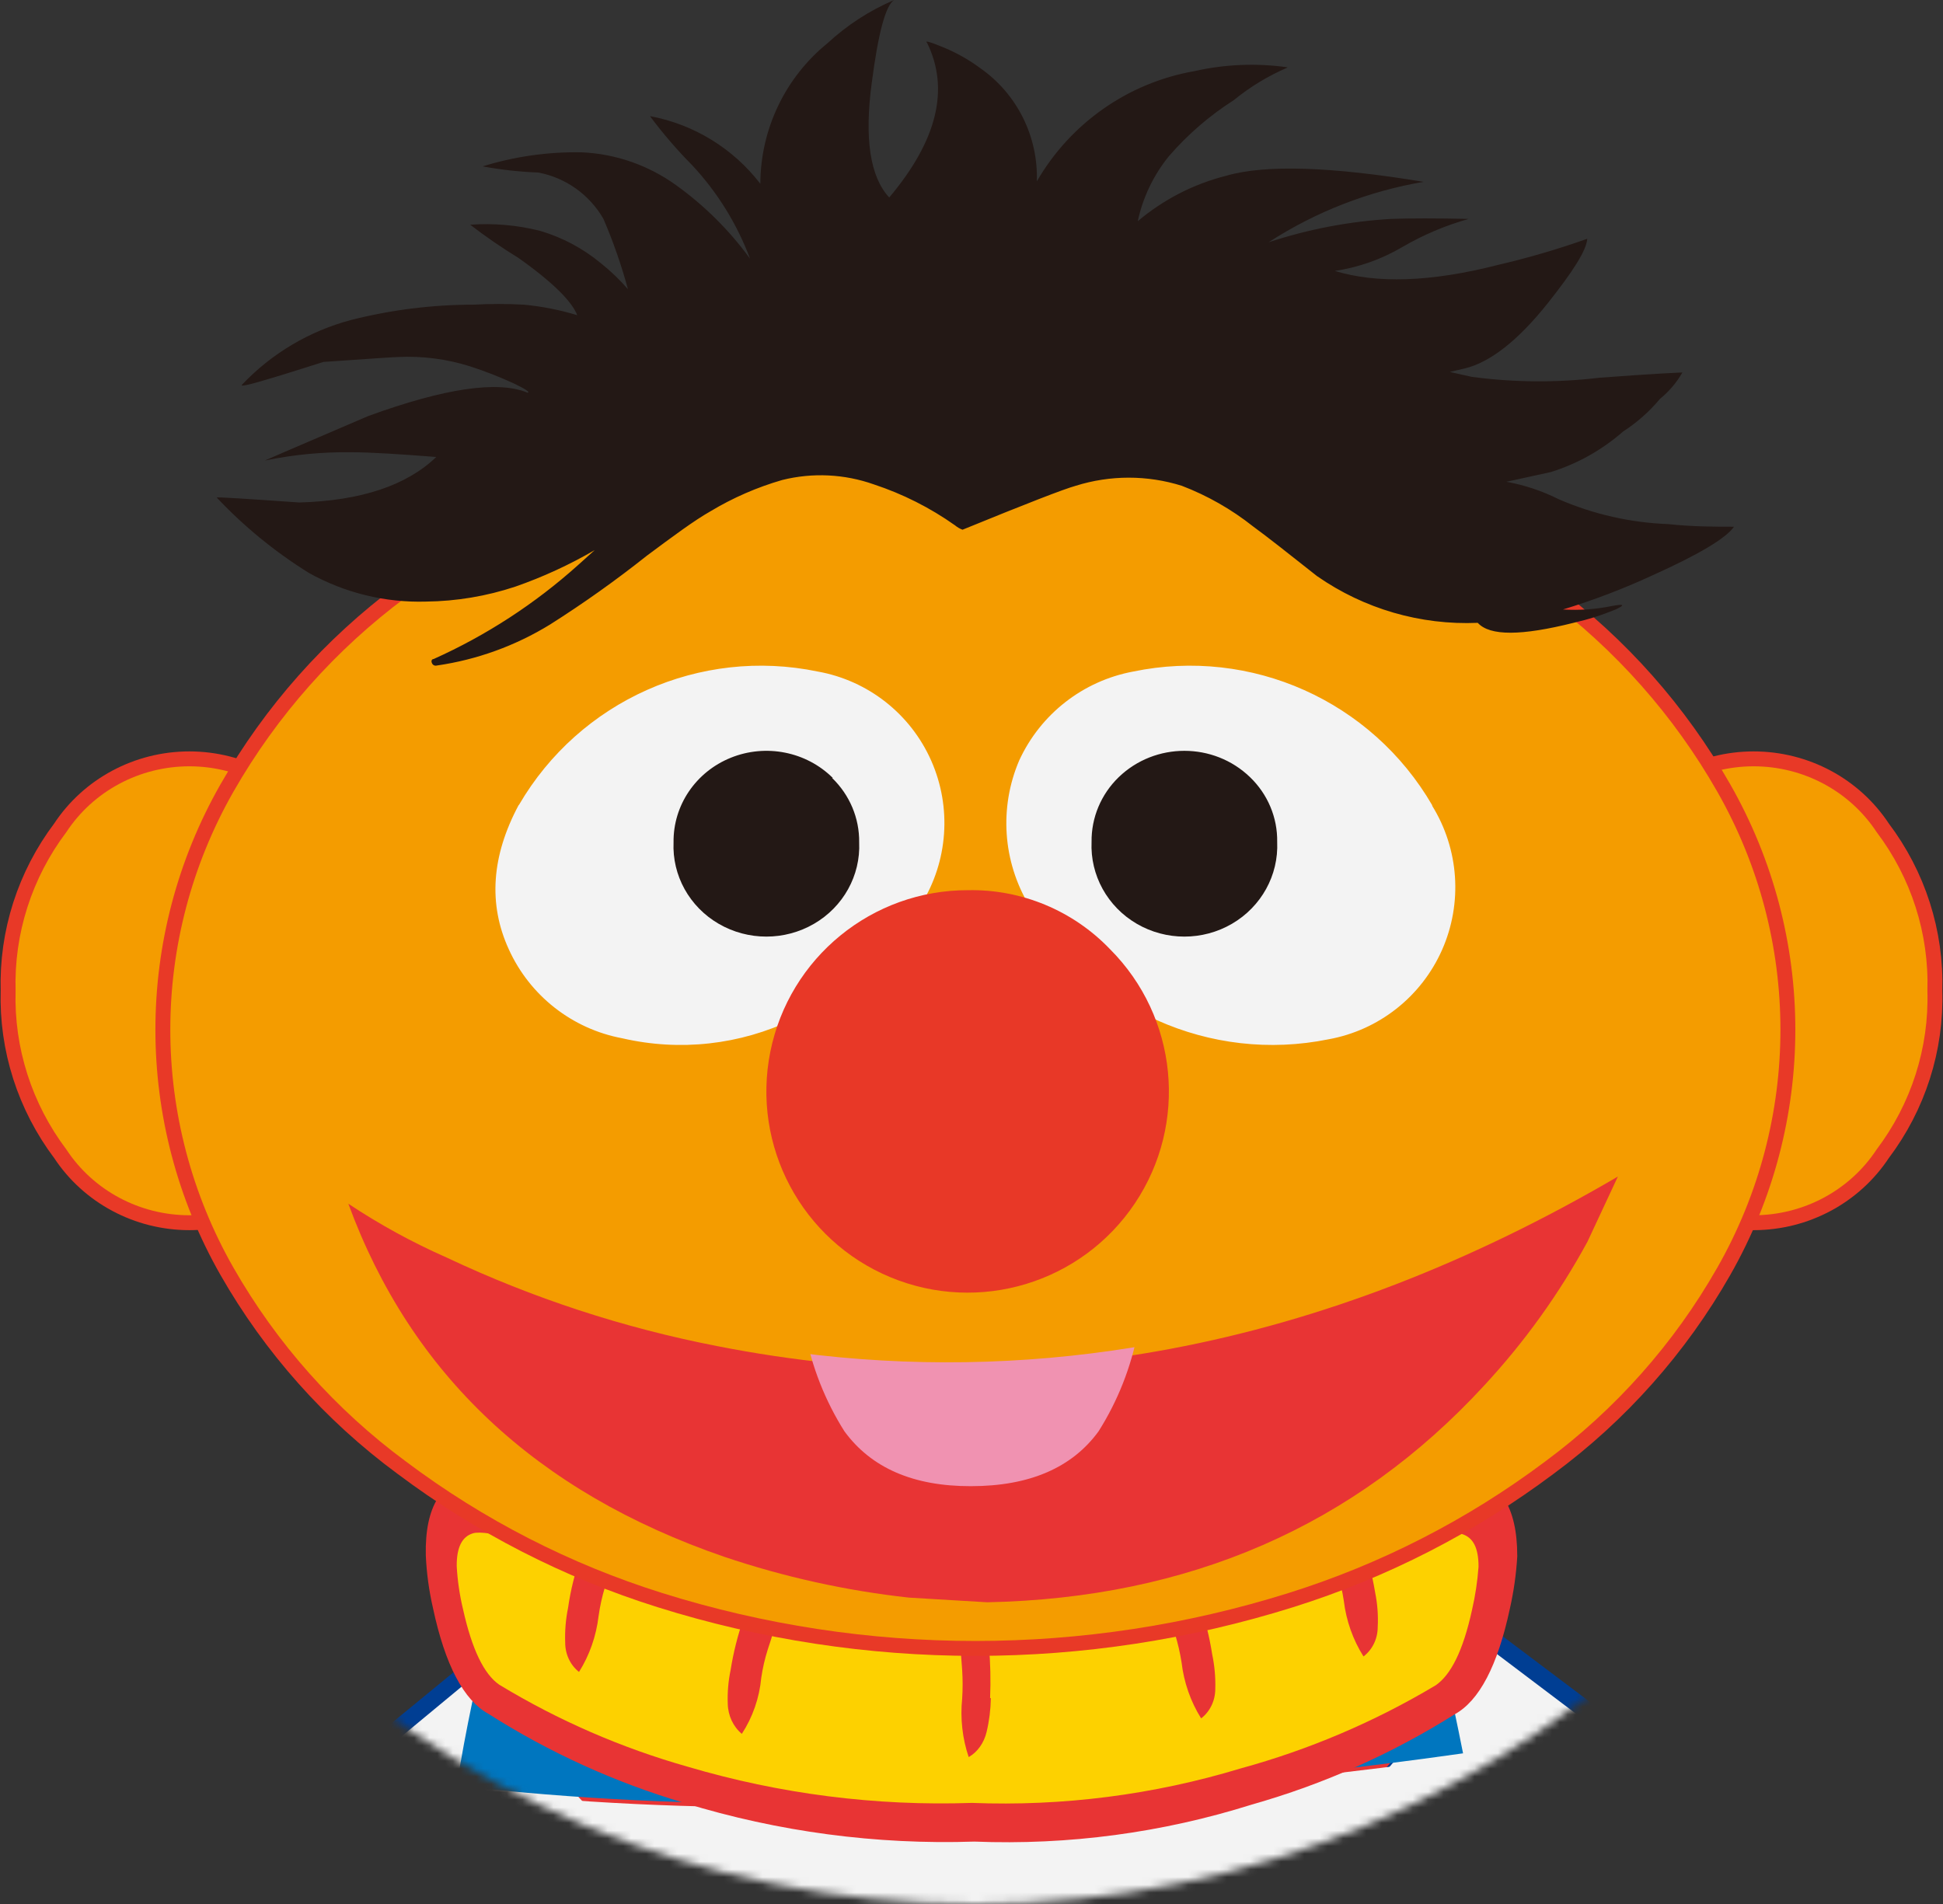 <svg xmlns="http://www.w3.org/2000/svg" xmlns:xlink="http://www.w3.org/1999/xlink" width="251" height="246" viewBox="0 0 251 246">
  <rect x="0" y="0" width="251" height="246" fill="#333333" stroke="none"/>
  <defs>
    <circle id="index_icon01-a" cx="130" cy="130" r="130"/>
  </defs>
  <g fill="none" fill-rule="evenodd" transform="translate(-4 -14)">
    <mask id="index_icon01-b" fill="#fff">
      <use xlink:href="#index_icon01-a"/>
    </mask>
    <g mask="url(#index_icon01-b)">
      <g transform="translate(-51 14)">
        <path fill="#F49C00" fill-rule="nonzero" d="M300.688,305.67 C298.939,308.019 297.505,310.586 296.422,313.305 C295.399,315.268 295.946,317.682 297.715,319.014 C299.122,319.943 302.004,319.49 306.361,317.587 C310.717,315.684 313.009,314.143 313.826,312.716 C315.233,315.911 316.617,318.924 317.979,321.778 C320.702,327.283 322.903,330.365 324.536,331.067 C329.778,333.332 332.705,331.475 333.295,325.471 C333.519,321.435 333.191,317.388 332.32,313.441 C334.773,315.982 337.568,318.171 340.625,319.943 C345.163,322.775 348.022,324.157 349.429,324.044 C354.829,323.591 355.783,320.283 352.243,314.189 C349.86,310.596 347.237,307.167 344.391,303.926 C345.98,305.353 349.179,306.35 353.99,306.871 C359.935,307.536 363.573,306.584 364.904,304.017 C368.565,296.858 363.051,291.806 348.362,288.86 C340.743,287.386 333.001,286.628 325.24,286.595 L315.074,278.711 C306.379,272.473 297.283,266.812 287.844,261.765 C274.908,254.654 261.205,249.03 247,245 L254.715,263.351 C258.754,264.71 262.816,266.205 266.878,267.882 C275.283,271.302 283.37,275.457 291.044,280.297 C296.629,283.649 301.703,287.784 306.111,292.576 C307.064,293.693 306.883,295.529 305.566,298.081 C305.022,299.146 303.297,301.661 300.665,305.67"/>
        <path fill="#00398A" fill-rule="nonzero" d="M231.957,185.213 L231.459,174 L125.611,176.243 L124.546,186.581 C111.831,223.959 107.452,258.93 111.408,291.493 C126.544,295.299 142.021,297.62 157.616,298.423 C187.052,300.114 216.584,298.086 245.502,292.39 C249.67,259.154 245.14,223.398 231.912,185.124"/>
        <path stroke="#00398A" stroke-width="3.85" d="M231.918,185.124 C245.133,223.413 249.663,259.169 245.51,292.39 C216.589,298.086 187.053,300.114 157.614,298.423 C142.017,297.62 126.538,295.299 111.4,291.493 C107.459,258.93 111.838,223.959 124.54,186.581 L125.604,176.243 L231.465,174 L231.918,185.124 Z"/>
        <path fill="#003E93" fill-rule="nonzero" d="M290.186,299 C297.806,286.763 305.41,274.489 313,262.177 L229.115,199 C217.092,207.112 209.72,216.275 207,226.487 L290.186,299 Z"/>
        <path stroke="#003E93" stroke-linecap="round" stroke-linejoin="round" stroke-width="4.28" d="M290.186,299 L207,226.487 C209.66,216.275 217.032,207.112 229.115,199 L313,262.177 C305.41,274.489 297.806,286.763 290.186,299 Z"/>
        <path fill="#E83434" fill-rule="nonzero" d="M247,213.295 L227.776,199 C215.394,207.267 207.802,216.605 205,227.012 L222.39,242 L247,213.295 Z"/>
        <polygon fill="#F3F3F3" fill-rule="nonzero" points="264 225.486 247.471 213 223 241.795 238.098 255"/>
        <polygon fill="#FEDB00" fill-rule="nonzero" points="297 250.382 278.907 237 254 267.607 271.913 283"/>
        <polygon fill="#0076BF" fill-rule="nonzero" points="280 236.946 263.821 225 238 253.878 254.593 268"/>
        <path fill="#003E93" fill-rule="nonzero" d="M76.294,305 C68.196,293.173 60.098,281.309 52,269.407 L132.829,203 C145.178,210.514 152.902,219.29 156,229.328 L76.294,305 Z"/>
        <path stroke="#003E93" stroke-linecap="round" stroke-linejoin="round" stroke-width="4.28" d="M76.383,305 L156,229.328 C152.917,219.305 145.193,210.529 132.829,203 L52,269.407 C60.143,281.309 68.271,293.173 76.383,305 Z"/>
        <path fill="#E83434" fill-rule="nonzero" d="M115,217.856 L133.341,203 C145.95,210.572 153.836,219.415 157,229.531 L140.539,245 L115,217.856 Z"/>
        <polygon fill="#F3F3F3" fill-rule="nonzero" points="100 230.018 115.719 217 141 244.341 126.69 258"/>
        <polygon fill="#FEDB00" fill-rule="nonzero" points="67 257.275 84.591 243 111 272.721 93.682 289"/>
        <polygon fill="#0076BF" fill-rule="nonzero" points="83 242.76 98.396 230 125 258.018 109.309 273"/>
        <path fill="#FEDB00" fill-rule="nonzero" d="M166.502,190.47 C152.58,190.665 138.658,190.123 124.796,188.846 C122.668,195.117 120.743,201.589 119,208.215 C134.048,209.644 149.168,210.215 164.283,209.928 C189.278,209.465 214.225,207.587 239,204.302 C237.506,198.809 235.604,192.694 233.34,186 C211.157,188.652 188.846,190.136 166.502,190.448"/>
        <path fill="#E83434" fill-rule="nonzero" d="M124,188.193 C137.793,189.581 151.645,190.17 165.497,189.958 C187.729,189.62 209.928,188.006 232,185.124 L231.64,184.085 L231.144,172 L125.87,174.417 L124.743,185.559 L124,188.193 Z"/>
        <path fill="#F3F3F3" fill-rule="nonzero" d="M113.746,231.142 C112.374,238.976 111.458,246.88 111,254.817 C127.28,256.601 143.664,257.293 160.04,256.888 C189.16,256.33 218.21,253.883 247,249.561 C246.358,241.994 245.328,234.465 243.914,227 C216.246,230.899 188.352,233.049 160.403,233.436 C144.841,233.681 129.278,232.937 113.814,231.209"/>
        <path fill="#0076BF" fill-rule="nonzero" d="M118.759,208.053 C116.72,216.083 115.133,223.633 114,230.702 C129.444,232.45 144.987,233.202 160.529,232.954 C188.463,232.588 216.344,230.437 244,226.515 C242.489,218.86 240.782,211.355 238.878,204 C214.079,207.326 189.107,209.228 164.087,209.696 C148.957,209.988 133.822,209.409 118.759,207.963"/>
        <path fill="#E83434" fill-rule="nonzero" d="M223.855,195.104 C215.201,198.392 201.594,200.271 182.968,200.763 C164.341,201.255 149.94,199.644 139.808,195.864 C126.611,190.854 118.91,189.154 116.616,190.384 C112.073,191.085 109.87,194.597 110.006,200.919 C110.106,203.224 110.418,205.515 110.937,207.764 L110.937,207.764 C112.505,215.123 114.912,219.664 118.093,221.409 L118.093,221.409 C125.941,226.405 134.468,230.284 143.42,232.929 C155.533,236.651 168.196,238.337 180.878,237.917 L180.878,237.917 C193.018,238.399 205.151,236.779 216.723,233.13 C225.977,230.508 234.799,226.583 242.913,221.476 L242.913,221.476 C246.093,219.731 248.471,215.183 250.046,207.831 L250.046,207.831 C250.545,205.623 250.864,203.379 251,201.121 L251,200.987 C251,194.679 248.728,191.167 244.344,190.518 C241.982,189.176 235.13,190.749 223.787,195.238 M181.196,225.212 L180.832,225.212 C169.51,225.606 158.201,224.132 147.373,220.85 L147.373,220.85 C139.658,218.572 132.292,215.276 125.475,211.052 C124.508,209.249 123.855,207.298 123.544,205.281 L123.544,205.281 C123.408,204.722 123.317,204.185 123.226,203.716 C125.664,204.566 129.541,205.997 134.857,208.01 C146.29,212.484 162.395,214.408 183.172,213.781 L183.172,213.781 C203.888,213.2 219.032,211.008 228.603,207.205 L228.603,207.205 C232.487,205.662 235.417,204.498 237.439,203.783 C237.439,204.252 237.235,204.744 237.144,205.281 L237.144,205.281 C236.842,207.294 236.205,209.244 235.258,211.052 C228.176,215.351 220.535,218.685 212.543,220.962 L212.543,220.962 C202.403,224.206 191.757,225.645 181.105,225.212"/>
        <path fill="#FDD100" fill-rule="nonzero" d="M181.408,224.923 L181.771,224.923 C192.404,225.366 203.03,223.898 213.15,220.589 L213.15,220.589 C221.127,218.267 228.755,214.867 235.823,210.483 C236.768,208.638 237.404,206.65 237.705,204.597 L237.705,204.597 C237.705,204.049 237.909,203.548 238,203.068 C235.982,203.798 233.057,204.985 229.18,206.559 L229.18,206.559 C219.627,210.437 204.512,212.673 183.834,213.266 L183.834,213.266 C163.096,213.813 147.021,211.851 135.609,207.38 C130.303,205.327 126.434,203.867 124,203 C124,203.479 124.181,204.027 124.317,204.597 L124.317,204.597 C124.628,206.654 125.279,208.643 126.245,210.483 C133.049,214.791 140.401,218.152 148.101,220.475 L148.101,220.475 C158.909,223.822 170.198,225.326 181.499,224.923"/>
        <path fill="#FDD100" fill-rule="nonzero" d="M227.108,202.627 C217.729,206.166 202.943,208.214 182.637,208.725 C162.331,209.237 146.737,207.479 135.518,203.406 C124.299,199.333 117.882,197.575 116.11,198.087 C114.674,198.509 113.978,199.934 114,202.338 C114.105,204.236 114.383,206.121 114.831,207.969 C115.975,213.088 117.523,216.293 119.498,217.651 C127.093,222.257 135.282,225.821 143.842,228.245 C155.741,231.768 168.139,233.347 180.55,232.919 C192.29,233.379 204.025,231.875 215.261,228.468 C224.122,226.043 232.608,222.426 240.48,217.717 C242.432,216.36 244.003,213.266 245.147,208.035 C245.578,206.183 245.863,204.3 246,202.404 C246,200.001 245.327,198.576 243.756,198.153 C242.186,197.73 236.419,199.133 227.085,202.605"/>
        <path fill="#E83434" fill-rule="nonzero" d="M130.669 198.587C130.495 199.241 130.277 200.059 130.016 201.088 129.254 203.232 128.706 205.457 128.383 207.726 128.081 209.198 127.957 210.707 128.013 212.214 128.01 213.71 128.673 215.117 129.798 216 131.152 213.845 132.017 211.379 132.323 208.801 132.497 207.548 132.767 206.313 133.129 205.108 133.651 203.519 133.999 202.327 134.239 201.509 134.587 200.176 134.805 199.171 134.892 198.657 135.122 197.681 134.981 196.646 134.5 195.782 134.111 195.113 133.338 194.829 132.65 195.104 131.936 195.357 131.332 195.881 130.952 196.577L131.823 196.39C131.226 196.968 130.821 197.739 130.669 198.587M151.966 204.413L152.84 204.413C152.249 205.004 151.85 205.781 151.703 206.631 151.572 207.238 151.353 208.055 151.047 209.129 150.298 211.27 149.741 213.482 149.385 215.736 149.081 217.175 148.956 218.651 149.014 220.125 149.048 221.641 149.713 223.061 150.829 224 152.234 221.849 153.1 219.349 153.343 216.74 153.523 215.51 153.801 214.3 154.174 213.121 154.699 211.557 155.049 210.343 155.267 209.503 156.142 206.631 156.229 204.834 155.552 203.783 155.154 203.111 154.369 202.828 153.671 203.106 152.97 203.351 152.368 203.846 151.966 204.507M182.902 219.371C182.999 217.11 182.946 214.845 182.745 212.594 182.745 211.534 182.745 210.658 182.745 210.013 182.742 209.194 182.538 208.393 182.157 207.708L182.902 207.984C182.678 207.268 182.257 206.66 181.706 206.256 181.143 205.842 180.413 205.938 179.941 206.486 179.157 207.27 178.863 209.091 179.059 212.018 179.059 212.848 179.176 214.092 179.294 215.752 179.373 216.979 179.373 218.212 179.294 219.44 179.033 222.003 179.323 224.602 180.137 227 181.27 226.358 182.113 225.174 182.451 223.75 182.79 222.331 182.974 220.867 183 219.394M207.282 201.104C206.586 200.829 205.804 201.113 205.412 201.783 204.774 202.625 204.884 204.544 205.698 207.516 205.918 208.335 206.27 209.528 206.798 211.119 207.158 212.305 207.438 213.517 207.634 214.746 207.935 217.341 208.802 219.824 210.164 222 211.304 221.126 211.982 219.726 211.991 218.233 212.038 216.723 211.905 215.214 211.595 213.74 211.242 211.475 210.69 209.25 209.944 207.095 209.702 206.042 209.482 205.223 209.284 204.591 209.13 203.742 208.721 202.97 208.118 202.391L208.998 202.578C208.618 201.877 208.007 201.352 207.282 201.104M230.917 199.219C230.674 198.169 230.453 197.351 230.254 196.744 230.135 195.86 229.747 195.04 229.148 194.409L229.988 194.596C229.627 193.901 229.037 193.369 228.329 193.102 227.618 192.828 226.823 193.121 226.427 193.802 225.785 194.713 225.874 196.628 226.648 199.523 226.869 200.34 227.245 201.531 227.754 203.119 228.125 204.323 228.406 205.557 228.595 206.808 228.905 209.381 229.776 211.842 231.139 214 232.29 213.123 232.973 211.716 232.975 210.217 233.055 208.714 232.943 207.206 232.643 205.734 232.269 203.471 231.691 201.25 230.917 199.103"/>
        <path fill="#F49C00" fill-rule="nonzero" d="M303.985,127.989 C304.209,120.629 301.897,113.409 297.423,107.494 C293.944,102.2 287.96,99 281.536,99 C275.112,99 269.129,102.2 265.65,107.494 C256.783,119.783 256.783,136.217 265.65,148.506 C269.129,153.8 275.112,157 281.536,157 C287.96,157 293.944,153.8 297.423,148.506 C301.9,142.584 304.212,135.357 303.985,127.989"/>
        <path stroke="#E83927" stroke-width="3.85" d="M303.985,127.989 C304.212,135.357 301.9,142.584 297.423,148.506 C293.944,153.8 287.96,157 281.536,157 C275.112,157 269.129,153.8 265.65,148.506 C256.783,136.217 256.783,119.783 265.65,107.494 C269.129,102.2 275.112,99 281.536,99 C287.96,99 293.944,102.2 297.423,107.494 C301.897,113.409 304.209,120.629 303.985,127.989 L303.985,127.989 Z"/>
        <path fill="#F49C00" fill-rule="nonzero" d="M303.985 127.989C304.209 120.629 301.897 113.409 297.423 107.494 293.944 102.2 287.96 99 281.536 99 275.112 99 269.129 102.2 265.65 107.494 256.783 119.783 256.783 136.217 265.65 148.506 269.129 153.8 275.112 157 281.536 157 287.96 157 293.944 153.8 297.423 148.506 301.9 142.584 304.212 135.357 303.985 127.989M57.014 127.989C56.801 120.63 59.111 113.414 63.576 107.494 67.055 102.2 73.039 99 79.463 99 85.887 99 91.871 102.2 95.35 107.494 104.217 119.783 104.217 136.217 95.35 148.506 91.871 153.8 85.887 157 79.463 157 73.039 157 67.055 153.8 63.576 148.506 59.108 142.58 56.797 135.355 57.014 127.989"/>
        <path stroke="#E83927" stroke-width="3.85" d="M57.014,127.989 C56.797,135.355 59.108,142.58 63.576,148.506 C67.055,153.8 73.039,157 79.463,157 C85.887,157 91.871,153.8 95.35,148.506 C104.217,136.217 104.217,119.783 95.35,107.494 C91.871,102.2 85.887,99 79.463,99 C73.039,99 67.055,102.2 63.576,107.494 C59.111,113.414 56.801,120.63 57.014,127.989 Z"/>
        <path fill="#F49C00" fill-rule="nonzero" d="M57.014,127.989 C56.801,120.63 59.111,113.414 63.576,107.494 C67.055,102.2 73.039,99 79.463,99 C85.887,99 91.871,102.2 95.35,107.494 C104.217,119.783 104.217,136.217 95.35,148.506 C91.871,153.8 85.887,157 79.463,157 C73.039,157 67.055,153.8 63.576,148.506 C59.108,142.58 56.797,135.355 57.014,127.989"/>
        <path fill="#F49C00" fill-rule="nonzero" d="M254.569,77.136 C244.586,69.657 233.386,63.942 221.458,60.242 C195.133,51.919 166.867,51.919 140.542,60.242 C128.626,63.936 117.44,69.652 107.476,77.136 C98.367,83.891 90.766,92.455 85.152,102.286 C74.283,121.348 74.283,144.698 85.152,163.759 C90.756,173.578 98.36,182.122 107.476,188.841 C117.447,196.33 128.63,202.067 140.542,205.804 C166.876,214.065 195.124,214.065 221.458,205.804 C233.382,202.063 244.58,196.327 254.569,188.841 C263.672,182.121 271.261,173.577 276.848,163.759 C287.717,144.698 287.717,121.348 276.848,102.286 C271.251,92.457 263.665,83.892 254.569,77.136"/>
        <path stroke="#E83927" stroke-width="3.85" d="M221.458,60.242 C195.133,51.919 166.867,51.919 140.542,60.242 C128.626,63.936 117.44,69.652 107.476,77.136 C98.367,83.891 90.766,92.455 85.152,102.286 C74.283,121.348 74.283,144.698 85.152,163.759 C90.756,173.578 98.36,182.122 107.476,188.841 C117.447,196.33 128.63,202.067 140.542,205.804 C166.876,214.065 195.124,214.065 221.458,205.804 C233.382,202.063 244.58,196.327 254.569,188.841 C263.672,182.121 271.261,173.577 276.848,163.759 C287.717,144.698 287.717,121.348 276.848,102.286 C271.251,92.457 263.665,83.892 254.569,77.136 C244.586,69.657 233.386,63.942 221.458,60.242 L221.458,60.242 Z"/>
        <path fill="#F49C00" fill-rule="nonzero" d="M180.989,54.002 C167.259,53.933 153.606,56.04 140.542,60.244 C128.626,63.938 117.44,69.654 107.476,77.138 C98.367,83.893 90.766,92.457 85.152,102.288 C74.283,121.349 74.283,144.699 85.152,163.76 C90.756,173.579 98.36,182.122 107.476,188.841 C117.447,196.331 128.63,202.067 140.542,205.804 C166.876,214.065 195.124,214.065 221.458,205.804 C233.382,202.063 244.58,196.327 254.569,188.841 C263.672,182.121 271.261,173.577 276.848,163.76 C287.717,144.699 287.717,121.349 276.848,102.288 C271.251,92.458 263.665,83.894 254.569,77.138 C244.586,69.659 233.386,63.944 221.458,60.244 C208.386,56.038 194.726,53.931 180.989,54.002"/>
        <path fill="#E83434" fill-rule="nonzero" d="M260.074,160.41 L264,152 C225.801,174.367 187.004,181.666 147.609,173.897 C135.534,171.549 123.808,167.709 112.708,162.468 C108.276,160.515 104.024,158.188 100,155.512 C108.094,177.565 124.274,192.767 148.54,201.118 C156.278,203.731 164.283,205.502 172.412,206.396 L182.533,207 C208.63,206.463 230.021,197.136 246.708,179.019 C251.933,173.389 256.423,167.138 260.074,160.41"/>
        <path fill="#F092B1" fill-rule="nonzero" d="M181.15,173.048 L179.827,173.048 C173.896,173.048 166.954,172.699 159,172 C159.866,176.587 161.592,180.969 164.087,184.916 C167.554,189.654 172.999,192.015 180.42,192 C188.039,192 193.514,189.585 196.913,184.916 C199.408,180.969 201.134,176.587 202,172 C194.039,172.706 187.104,173.048 181.15,173.048"/>
        <path fill="#F49C00" fill-rule="nonzero" d="M233,165.396 L227.301,151 L142.947,151 L127,167.283 C133.61,169.671 140.386,171.564 147.272,172.946 C175.927,178.813 205.651,176.19 232.865,165.396"/>
        <path fill="#F3F3F3" fill-rule="nonzero" d="M122.053 103.967C129.892 90.525 145.422 83.598 160.639 86.756 167.13 87.916 172.623 92.231 175.296 98.27 177.969 104.308 177.474 111.283 173.975 116.881 170.328 123.568 164.497 128.796 157.46 131.688 150.594 134.991 142.811 135.855 135.389 134.137 128.916 132.93 123.44 128.633 120.72 122.626 118.053 116.792 118.497 110.58 121.987 104.034M240.039 104.071C232.21 90.554 216.629 83.581 201.365 86.762 194.898 87.973 189.417 92.252 186.662 98.242 184.061 104.323 184.534 111.286 187.932 116.958 195.821 130.419 211.366 137.373 226.628 134.267 233.121 133.09 238.611 128.765 241.288 122.718 243.964 116.672 243.48 109.688 239.994 104.071"/>
        <path fill="#231815" fill-rule="nonzero" d="M216.491 100.412C211.788 95.863 204.212 95.863 199.509 100.412 197.234 102.619 195.972 105.633 196.011 108.764 195.819 113.071 198.061 117.133 201.849 119.343 205.638 121.552 210.362 121.552 214.151 119.343 217.939 117.133 220.181 113.071 219.989 108.764 220.039 105.631 218.775 102.613 216.491 100.412M162.583 100.504C159.151 97.097 153.934 96.064 149.406 97.894 144.877 99.724 141.95 104.05 142.011 108.819 141.819 113.106 144.061 117.151 147.849 119.35 151.638 121.55 156.362 121.55 160.151 119.35 163.939 117.151 166.181 113.106 165.989 108.819 166.028 105.701 164.766 102.701 162.491 100.504"/>
        <path fill="#E83827" fill-rule="nonzero" d="M180.074,115.004 C167.664,114.969 156.96,123.709 154.513,135.874 C152.066,148.04 158.558,160.238 170.016,165.004 C181.474,169.769 194.703,165.773 201.606,155.461 C208.509,145.15 207.161,131.397 198.388,122.621 C193.614,117.637 186.974,114.875 180.074,115.004"/>
        <path fill="#231815" fill-rule="nonzero" d="M221.296,8.693 C217.292,8.13 213.22,8.299 209.276,9.193 C200.74,10.691 193.298,15.9 188.942,23.425 C189.127,17.637 186.39,12.147 181.667,8.83 C180.129,7.687 178.45,6.749 176.673,6.038 C175.069,5.379 174.414,5.221 174.753,5.516 C177.69,11.485 176.086,18.136 169.873,25.513 C167.41,22.88 166.642,17.909 167.613,10.714 C168.449,4.29 169.398,0.704 170.505,0 C167.34,1.354 164.428,3.242 161.897,5.584 C156.433,10.017 153.246,16.686 153.221,23.742 C149.702,19.166 144.625,16.054 138.965,15.004 C140.629,17.241 142.448,19.357 144.41,21.336 C147.67,24.827 150.212,28.931 151.888,33.412 C149.22,29.749 145.986,26.538 142.308,23.901 C138.756,21.345 134.541,19.878 130.176,19.679 C125.829,19.596 121.497,20.209 117.342,21.495 C119.723,21.934 122.131,22.199 124.55,22.29 C128.086,22.962 131.155,25.15 132.955,28.282 C134.222,31.229 135.279,34.263 136.118,37.361 C135.057,36.135 133.884,35.01 132.616,34.002 C130.31,32.092 127.643,30.671 124.776,29.825 C121.824,29.081 118.774,28.813 115.738,29.031 C117.74,30.571 119.821,32.003 121.974,33.321 C126.493,36.521 128.91,38.996 129.566,40.721 C127.312,40.035 124.996,39.579 122.652,39.359 C120.5,39.242 118.343,39.242 116.19,39.359 C110.858,39.361 105.546,40.024 100.375,41.333 C94.985,42.755 90.096,45.655 86.254,49.709 C86.005,49.982 87.248,49.709 90.004,48.869 C91.563,48.415 93.822,47.689 96.782,46.758 C102.905,46.327 106.113,46.123 106.43,46.123 C109.571,45.972 112.715,46.379 115.716,47.326 C117.688,47.962 119.62,48.72 121.5,49.596 C122.968,50.299 123.511,50.708 123.149,50.731 C119.323,49.142 112.462,50.148 102.566,53.749 C93.529,57.623 89.085,59.537 89.236,59.492 C92.855,58.744 96.544,58.387 100.239,58.425 C102.973,58.425 106.678,58.675 111.355,59.038 C107.537,62.715 101.64,64.69 93.664,64.917 C86.525,64.418 82.978,64.191 83,64.281 C86.533,68.031 90.536,71.304 94.907,74.019 C99.529,76.599 104.759,77.877 110.045,77.719 C113.961,77.674 117.848,77.023 121.567,75.789 C125.129,74.548 128.563,72.967 131.825,71.068 L129.679,72.998 C124.12,77.99 117.824,82.087 111.016,85.141 C110.768,85.141 110.677,85.413 110.79,85.64 C110.877,85.905 111.155,86.055 111.423,85.981 C116.603,85.234 121.576,83.434 126.041,80.692 C130.368,77.952 134.546,74.982 138.558,71.795 C141.947,69.275 144.658,67.255 146.782,66.052 C149.683,64.308 152.797,62.95 156.045,62.012 C159.962,61.034 164.078,61.232 167.884,62.579 C171.62,63.81 175.154,65.593 178.368,67.868 C178.658,68.111 178.986,68.302 179.339,68.435 C187.594,65.061 192.466,63.169 193.958,62.761 C198.423,61.36 203.207,61.36 207.672,62.761 C210.984,64.03 214.084,65.798 216.867,68.004 C218.765,69.389 221.522,71.568 225.137,74.428 C231.216,78.663 238.509,80.783 245.9,80.465 C247.459,82.19 251.571,82.145 258.259,80.465 C260.119,80.044 261.94,79.467 263.704,78.74 C264.969,78.15 264.834,77.991 263.252,78.286 C261.165,78.719 259.03,78.872 256.903,78.74 C260.832,77.545 264.674,76.082 268.404,74.359 C274.413,71.658 277.961,69.547 279,68.049 C276.492,68.049 273.645,68.049 270.505,67.709 C265.642,67.527 260.854,66.442 256.384,64.508 C254.243,63.434 251.96,62.67 249.606,62.239 L255.322,60.99 C258.77,59.918 261.956,58.132 264.676,55.747 C266.468,54.589 268.075,53.166 269.443,51.525 C270.608,50.58 271.589,49.425 272.335,48.12 C272.335,48.12 268.788,48.256 261.625,48.801 C256.145,49.455 250.604,49.417 245.132,48.688 L242.285,48.052 L244.228,47.598 C247.527,46.796 251.097,43.989 254.938,39.177 C258.214,35.046 259.931,32.368 260.044,30.847 C256.291,32.179 252.466,33.301 248.589,34.206 C239.755,36.476 232.773,36.635 227.441,35.001 C230.501,34.545 233.446,33.505 236.117,31.936 C238.821,30.357 241.713,29.129 244.725,28.282 C240.523,28.191 237.179,28.191 234.694,28.282 C229.314,28.596 223.998,29.611 218.878,31.301 C224.956,27.364 231.766,24.708 238.896,23.493 C227.08,21.541 218.562,21.223 213.433,22.698 C209.22,23.759 205.303,25.769 201.978,28.577 C202.638,25.497 204.017,22.619 206,20.179 C208.432,17.372 211.255,14.933 214.382,12.938 C216.482,11.223 218.809,9.81 221.296,8.739"/>
        <path fill="#231815" fill-rule="nonzero" d="M179.97,68.05 C180.036,67.998 180.111,67.958 180.19,67.93 L179.81,68.07 L179.97,68.07"/>
      </g>
    </g>
  </g>
</svg>
